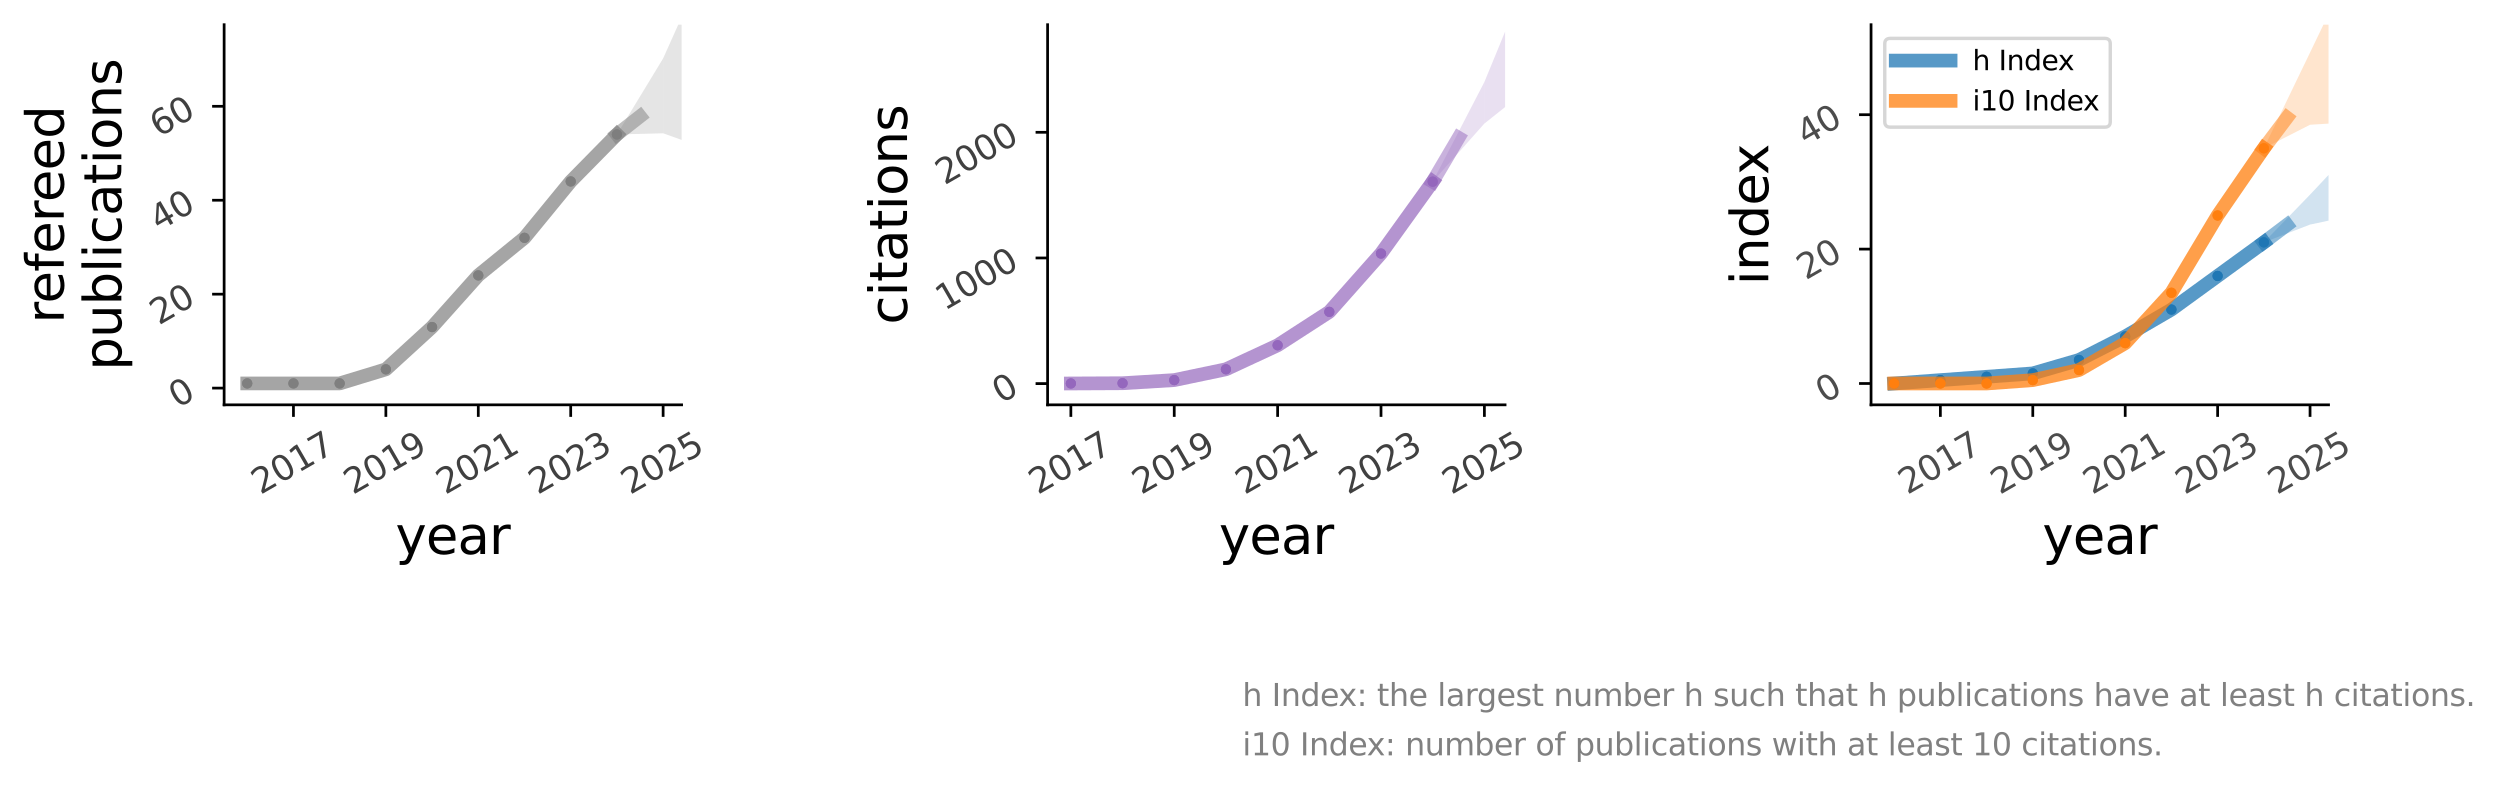 <?xml version="1.0" encoding="utf-8" standalone="no"?>
<!DOCTYPE svg PUBLIC "-//W3C//DTD SVG 1.1//EN"
  "http://www.w3.org/Graphics/SVG/1.1/DTD/svg11.dtd">
<svg xmlns:xlink="http://www.w3.org/1999/xlink" width="729.186pt" height="229.392pt" viewBox="0 0 729.186 229.392" xmlns="http://www.w3.org/2000/svg" version="1.1">
 <defs>
  <style type="text/css">*{stroke-linejoin: round; stroke-linecap: butt}</style>
 </defs>
 <g id="figure_1">
  <g id="patch_1">
   <path d="M 0 229.392 
L 729.186 229.392 
L 729.186 0 
L 0 0 
z
" style="fill: #ffffff"/>
  </g>
  <g id="axes_1">
   <g id="patch_2">
    <path d="M 65.373 118.08 
L 198.808 118.08 
L 198.808 7.2 
L 65.373 7.2 
z
" style="fill: #ffffff"/>
   </g>
   <g id="PolyCollection_1">
    <path d="M 193.417 17.043 
L 193.417 38.878 
L 206.895 43.707 
L 206.895 -13.057 
L 206.895 -13.057 
L 193.417 17.043 
z
" clip-path="url(#p2213296a01)" style="fill: #7f7f7f; fill-opacity: 0.2"/>
   </g>
   <g id="PolyCollection_2">
    <path d="M 179.938 39.223 
L 179.938 39.223 
L 193.417 38.878 
L 193.417 17.043 
L 193.417 17.043 
L 179.938 39.223 
z
" clip-path="url(#p2213296a01)" style="fill: #7f7f7f; fill-opacity: 0.2"/>
   </g>
   <g id="matplotlib.axis_1">
    <g id="xtick_1">
     <g id="line2d_1">
      <defs>
       <path id="m72fa801439" d="M 0 0 
L 0 3.5 
" style="stroke: #000000; stroke-width: 0.8"/>
      </defs>
      <g>
       <use xlink:href="#m72fa801439" x="85.591" y="118.08" style="stroke: #000000; stroke-width: 0.8"/>
      </g>
     </g>
     <g id="text_1">
      <!-- 2017 -->
      <g style="opacity: 0.75" transform="translate(75.95 144.385) rotate(-30) scale(0.1 -0.1)">
       <defs>
        <path id="DejaVuSans-32" d="M 1228 531 
L 3431 531 
L 3431 0 
L 469 0 
L 469 531 
Q 828 903 1448 1529 
Q 2069 2156 2228 2338 
Q 2531 2678 2651 2914 
Q 2772 3150 2772 3378 
Q 2772 3750 2511 3984 
Q 2250 4219 1831 4219 
Q 1534 4219 1204 4116 
Q 875 4013 500 3803 
L 500 4441 
Q 881 4594 1212 4672 
Q 1544 4750 1819 4750 
Q 2544 4750 2975 4387 
Q 3406 4025 3406 3419 
Q 3406 3131 3298 2873 
Q 3191 2616 2906 2266 
Q 2828 2175 2409 1742 
Q 1991 1309 1228 531 
z
" transform="scale(0.016)"/>
        <path id="DejaVuSans-30" d="M 2034 4250 
Q 1547 4250 1301 3770 
Q 1056 3291 1056 2328 
Q 1056 1369 1301 889 
Q 1547 409 2034 409 
Q 2525 409 2770 889 
Q 3016 1369 3016 2328 
Q 3016 3291 2770 3770 
Q 2525 4250 2034 4250 
z
M 2034 4750 
Q 2819 4750 3233 4129 
Q 3647 3509 3647 2328 
Q 3647 1150 3233 529 
Q 2819 -91 2034 -91 
Q 1250 -91 836 529 
Q 422 1150 422 2328 
Q 422 3509 836 4129 
Q 1250 4750 2034 4750 
z
" transform="scale(0.016)"/>
        <path id="DejaVuSans-31" d="M 794 531 
L 1825 531 
L 1825 4091 
L 703 3866 
L 703 4441 
L 1819 4666 
L 2450 4666 
L 2450 531 
L 3481 531 
L 3481 0 
L 794 0 
L 794 531 
z
" transform="scale(0.016)"/>
        <path id="DejaVuSans-37" d="M 525 4666 
L 3525 4666 
L 3525 4397 
L 1831 0 
L 1172 0 
L 2766 4134 
L 525 4134 
L 525 4666 
z
" transform="scale(0.016)"/>
       </defs>
       <use xlink:href="#DejaVuSans-32"/>
       <use xlink:href="#DejaVuSans-30" x="63.623"/>
       <use xlink:href="#DejaVuSans-31" x="127.246"/>
       <use xlink:href="#DejaVuSans-37" x="190.869"/>
      </g>
     </g>
    </g>
    <g id="xtick_2">
     <g id="line2d_2">
      <g>
       <use xlink:href="#m72fa801439" x="112.547" y="118.08" style="stroke: #000000; stroke-width: 0.8"/>
      </g>
     </g>
     <g id="text_2">
      <!-- 2019 -->
      <g style="opacity: 0.75" transform="translate(102.907 144.385) rotate(-30) scale(0.1 -0.1)">
       <defs>
        <path id="DejaVuSans-39" d="M 703 97 
L 703 672 
Q 941 559 1184 500 
Q 1428 441 1663 441 
Q 2288 441 2617 861 
Q 2947 1281 2994 2138 
Q 2813 1869 2534 1725 
Q 2256 1581 1919 1581 
Q 1219 1581 811 2004 
Q 403 2428 403 3163 
Q 403 3881 828 4315 
Q 1253 4750 1959 4750 
Q 2769 4750 3195 4129 
Q 3622 3509 3622 2328 
Q 3622 1225 3098 567 
Q 2575 -91 1691 -91 
Q 1453 -91 1209 -44 
Q 966 3 703 97 
z
M 1959 2075 
Q 2384 2075 2632 2365 
Q 2881 2656 2881 3163 
Q 2881 3666 2632 3958 
Q 2384 4250 1959 4250 
Q 1534 4250 1286 3958 
Q 1038 3666 1038 3163 
Q 1038 2656 1286 2365 
Q 1534 2075 1959 2075 
z
" transform="scale(0.016)"/>
       </defs>
       <use xlink:href="#DejaVuSans-32"/>
       <use xlink:href="#DejaVuSans-30" x="63.623"/>
       <use xlink:href="#DejaVuSans-31" x="127.246"/>
       <use xlink:href="#DejaVuSans-39" x="190.869"/>
      </g>
     </g>
    </g>
    <g id="xtick_3">
     <g id="line2d_3">
      <g>
       <use xlink:href="#m72fa801439" x="139.504" y="118.08" style="stroke: #000000; stroke-width: 0.8"/>
      </g>
     </g>
     <g id="text_3">
      <!-- 2021 -->
      <g style="opacity: 0.75" transform="translate(129.863 144.385) rotate(-30) scale(0.1 -0.1)">
       <use xlink:href="#DejaVuSans-32"/>
       <use xlink:href="#DejaVuSans-30" x="63.623"/>
       <use xlink:href="#DejaVuSans-32" x="127.246"/>
       <use xlink:href="#DejaVuSans-31" x="190.869"/>
      </g>
     </g>
    </g>
    <g id="xtick_4">
     <g id="line2d_4">
      <g>
       <use xlink:href="#m72fa801439" x="166.46" y="118.08" style="stroke: #000000; stroke-width: 0.8"/>
      </g>
     </g>
     <g id="text_4">
      <!-- 2023 -->
      <g style="opacity: 0.75" transform="translate(156.82 144.385) rotate(-30) scale(0.1 -0.1)">
       <defs>
        <path id="DejaVuSans-33" d="M 2597 2516 
Q 3050 2419 3304 2112 
Q 3559 1806 3559 1356 
Q 3559 666 3084 287 
Q 2609 -91 1734 -91 
Q 1441 -91 1130 -33 
Q 819 25 488 141 
L 488 750 
Q 750 597 1062 519 
Q 1375 441 1716 441 
Q 2309 441 2620 675 
Q 2931 909 2931 1356 
Q 2931 1769 2642 2001 
Q 2353 2234 1838 2234 
L 1294 2234 
L 1294 2753 
L 1863 2753 
Q 2328 2753 2575 2939 
Q 2822 3125 2822 3475 
Q 2822 3834 2567 4026 
Q 2313 4219 1838 4219 
Q 1578 4219 1281 4162 
Q 984 4106 628 3988 
L 628 4550 
Q 988 4650 1302 4700 
Q 1616 4750 1894 4750 
Q 2613 4750 3031 4423 
Q 3450 4097 3450 3541 
Q 3450 3153 3228 2886 
Q 3006 2619 2597 2516 
z
" transform="scale(0.016)"/>
       </defs>
       <use xlink:href="#DejaVuSans-32"/>
       <use xlink:href="#DejaVuSans-30" x="63.623"/>
       <use xlink:href="#DejaVuSans-32" x="127.246"/>
       <use xlink:href="#DejaVuSans-33" x="190.869"/>
      </g>
     </g>
    </g>
    <g id="xtick_5">
     <g id="line2d_5">
      <g>
       <use xlink:href="#m72fa801439" x="193.417" y="118.08" style="stroke: #000000; stroke-width: 0.8"/>
      </g>
     </g>
     <g id="text_5">
      <!-- 2025 -->
      <g style="opacity: 0.75" transform="translate(183.776 144.385) rotate(-30) scale(0.1 -0.1)">
       <defs>
        <path id="DejaVuSans-35" d="M 691 4666 
L 3169 4666 
L 3169 4134 
L 1269 4134 
L 1269 2991 
Q 1406 3038 1543 3061 
Q 1681 3084 1819 3084 
Q 2600 3084 3056 2656 
Q 3513 2228 3513 1497 
Q 3513 744 3044 326 
Q 2575 -91 1722 -91 
Q 1428 -91 1123 -41 
Q 819 9 494 109 
L 494 744 
Q 775 591 1075 516 
Q 1375 441 1709 441 
Q 2250 441 2565 725 
Q 2881 1009 2881 1497 
Q 2881 1984 2565 2268 
Q 2250 2553 1709 2553 
Q 1456 2553 1204 2497 
Q 953 2441 691 2322 
L 691 4666 
z
" transform="scale(0.016)"/>
       </defs>
       <use xlink:href="#DejaVuSans-32"/>
       <use xlink:href="#DejaVuSans-30" x="63.623"/>
       <use xlink:href="#DejaVuSans-32" x="127.246"/>
       <use xlink:href="#DejaVuSans-35" x="190.869"/>
      </g>
     </g>
    </g>
    <g id="text_6">
     <!-- year -->
     <g transform="translate(115.357 161.584) scale(0.15 -0.15)">
      <defs>
       <path id="DejaVuSans-79" d="M 2059 -325 
Q 1816 -950 1584 -1140 
Q 1353 -1331 966 -1331 
L 506 -1331 
L 506 -850 
L 844 -850 
Q 1081 -850 1212 -737 
Q 1344 -625 1503 -206 
L 1606 56 
L 191 3500 
L 800 3500 
L 1894 763 
L 2988 3500 
L 3597 3500 
L 2059 -325 
z
" transform="scale(0.016)"/>
       <path id="DejaVuSans-65" d="M 3597 1894 
L 3597 1613 
L 953 1613 
Q 991 1019 1311 708 
Q 1631 397 2203 397 
Q 2534 397 2845 478 
Q 3156 559 3463 722 
L 3463 178 
Q 3153 47 2828 -22 
Q 2503 -91 2169 -91 
Q 1331 -91 842 396 
Q 353 884 353 1716 
Q 353 2575 817 3079 
Q 1281 3584 2069 3584 
Q 2775 3584 3186 3129 
Q 3597 2675 3597 1894 
z
M 3022 2063 
Q 3016 2534 2758 2815 
Q 2500 3097 2075 3097 
Q 1594 3097 1305 2825 
Q 1016 2553 972 2059 
L 3022 2063 
z
" transform="scale(0.016)"/>
       <path id="DejaVuSans-61" d="M 2194 1759 
Q 1497 1759 1228 1600 
Q 959 1441 959 1056 
Q 959 750 1161 570 
Q 1363 391 1709 391 
Q 2188 391 2477 730 
Q 2766 1069 2766 1631 
L 2766 1759 
L 2194 1759 
z
M 3341 1997 
L 3341 0 
L 2766 0 
L 2766 531 
Q 2569 213 2275 61 
Q 1981 -91 1556 -91 
Q 1019 -91 701 211 
Q 384 513 384 1019 
Q 384 1609 779 1909 
Q 1175 2209 1959 2209 
L 2766 2209 
L 2766 2266 
Q 2766 2663 2505 2880 
Q 2244 3097 1772 3097 
Q 1472 3097 1187 3025 
Q 903 2953 641 2809 
L 641 3341 
Q 956 3463 1253 3523 
Q 1550 3584 1831 3584 
Q 2591 3584 2966 3190 
Q 3341 2797 3341 1997 
z
" transform="scale(0.016)"/>
       <path id="DejaVuSans-72" d="M 2631 2963 
Q 2534 3019 2420 3045 
Q 2306 3072 2169 3072 
Q 1681 3072 1420 2755 
Q 1159 2438 1159 1844 
L 1159 0 
L 581 0 
L 581 3500 
L 1159 3500 
L 1159 2956 
Q 1341 3275 1631 3429 
Q 1922 3584 2338 3584 
Q 2397 3584 2469 3576 
Q 2541 3569 2628 3553 
L 2631 2963 
z
" transform="scale(0.016)"/>
      </defs>
      <use xlink:href="#DejaVuSans-79"/>
      <use xlink:href="#DejaVuSans-65" x="59.18"/>
      <use xlink:href="#DejaVuSans-61" x="120.703"/>
      <use xlink:href="#DejaVuSans-72" x="181.982"/>
     </g>
    </g>
   </g>
   <g id="matplotlib.axis_2">
    <g id="ytick_1">
     <g id="line2d_6">
      <defs>
       <path id="mece0f2b9ce" d="M 0 0 
L -3.5 0 
" style="stroke: #000000; stroke-width: 0.8"/>
      </defs>
      <g>
       <use xlink:href="#mece0f2b9ce" x="65.373" y="113.205" style="stroke: #000000; stroke-width: 0.8"/>
      </g>
     </g>
     <g id="text_7">
      <!-- 0 -->
      <g style="opacity: 0.75" transform="translate(51.823 119.168) rotate(-30) scale(0.1 -0.1)">
       <use xlink:href="#DejaVuSans-30"/>
      </g>
     </g>
    </g>
    <g id="ytick_2">
     <g id="line2d_7">
      <g>
       <use xlink:href="#mece0f2b9ce" x="65.373" y="85.805" style="stroke: #000000; stroke-width: 0.8"/>
      </g>
     </g>
     <g id="text_8">
      <!-- 20 -->
      <g style="opacity: 0.75" transform="translate(46.313 94.948) rotate(-30) scale(0.1 -0.1)">
       <use xlink:href="#DejaVuSans-32"/>
       <use xlink:href="#DejaVuSans-30" x="63.623"/>
      </g>
     </g>
    </g>
    <g id="ytick_3">
     <g id="line2d_8">
      <g>
       <use xlink:href="#mece0f2b9ce" x="65.373" y="58.404" style="stroke: #000000; stroke-width: 0.8"/>
      </g>
     </g>
     <g id="text_9">
      <!-- 40 -->
      <g style="opacity: 0.75" transform="translate(46.313 67.548) rotate(-30) scale(0.1 -0.1)">
       <defs>
        <path id="DejaVuSans-34" d="M 2419 4116 
L 825 1625 
L 2419 1625 
L 2419 4116 
z
M 2253 4666 
L 3047 4666 
L 3047 1625 
L 3713 1625 
L 3713 1100 
L 3047 1100 
L 3047 0 
L 2419 0 
L 2419 1100 
L 313 1100 
L 313 1709 
L 2253 4666 
z
" transform="scale(0.016)"/>
       </defs>
       <use xlink:href="#DejaVuSans-34"/>
       <use xlink:href="#DejaVuSans-30" x="63.623"/>
      </g>
     </g>
    </g>
    <g id="ytick_4">
     <g id="line2d_9">
      <g>
       <use xlink:href="#mece0f2b9ce" x="65.373" y="31.003" style="stroke: #000000; stroke-width: 0.8"/>
      </g>
     </g>
     <g id="text_10">
      <!-- 60 -->
      <g style="opacity: 0.75" transform="translate(46.313 40.147) rotate(-30) scale(0.1 -0.1)">
       <defs>
        <path id="DejaVuSans-36" d="M 2113 2584 
Q 1688 2584 1439 2293 
Q 1191 2003 1191 1497 
Q 1191 994 1439 701 
Q 1688 409 2113 409 
Q 2538 409 2786 701 
Q 3034 994 3034 1497 
Q 3034 2003 2786 2293 
Q 2538 2584 2113 2584 
z
M 3366 4563 
L 3366 3988 
Q 3128 4100 2886 4159 
Q 2644 4219 2406 4219 
Q 1781 4219 1451 3797 
Q 1122 3375 1075 2522 
Q 1259 2794 1537 2939 
Q 1816 3084 2150 3084 
Q 2853 3084 3261 2657 
Q 3669 2231 3669 1497 
Q 3669 778 3244 343 
Q 2819 -91 2113 -91 
Q 1303 -91 875 529 
Q 447 1150 447 2328 
Q 447 3434 972 4092 
Q 1497 4750 2381 4750 
Q 2619 4750 2861 4703 
Q 3103 4656 3366 4563 
z
" transform="scale(0.016)"/>
       </defs>
       <use xlink:href="#DejaVuSans-36"/>
       <use xlink:href="#DejaVuSans-30" x="63.623"/>
      </g>
     </g>
    </g>
    <g id="text_11">
     <!-- refereed -->
     <g transform="translate(18.598 94.33) rotate(-90) scale(0.15 -0.15)">
      <defs>
       <path id="DejaVuSans-66" d="M 2375 4863 
L 2375 4384 
L 1825 4384 
Q 1516 4384 1395 4259 
Q 1275 4134 1275 3809 
L 1275 3500 
L 2222 3500 
L 2222 3053 
L 1275 3053 
L 1275 0 
L 697 0 
L 697 3053 
L 147 3053 
L 147 3500 
L 697 3500 
L 697 3744 
Q 697 4328 969 4595 
Q 1241 4863 1831 4863 
L 2375 4863 
z
" transform="scale(0.016)"/>
       <path id="DejaVuSans-64" d="M 2906 2969 
L 2906 4863 
L 3481 4863 
L 3481 0 
L 2906 0 
L 2906 525 
Q 2725 213 2448 61 
Q 2172 -91 1784 -91 
Q 1150 -91 751 415 
Q 353 922 353 1747 
Q 353 2572 751 3078 
Q 1150 3584 1784 3584 
Q 2172 3584 2448 3432 
Q 2725 3281 2906 2969 
z
M 947 1747 
Q 947 1113 1208 752 
Q 1469 391 1925 391 
Q 2381 391 2643 752 
Q 2906 1113 2906 1747 
Q 2906 2381 2643 2742 
Q 2381 3103 1925 3103 
Q 1469 3103 1208 2742 
Q 947 2381 947 1747 
z
" transform="scale(0.016)"/>
      </defs>
      <use xlink:href="#DejaVuSans-72"/>
      <use xlink:href="#DejaVuSans-65" x="38.863"/>
      <use xlink:href="#DejaVuSans-66" x="100.387"/>
      <use xlink:href="#DejaVuSans-65" x="135.592"/>
      <use xlink:href="#DejaVuSans-72" x="197.115"/>
      <use xlink:href="#DejaVuSans-65" x="235.979"/>
      <use xlink:href="#DejaVuSans-65" x="297.502"/>
      <use xlink:href="#DejaVuSans-64" x="359.025"/>
     </g>
     <!-- publications -->
     <g transform="translate(35.394 108.076) rotate(-90) scale(0.15 -0.15)">
      <defs>
       <path id="DejaVuSans-70" d="M 1159 525 
L 1159 -1331 
L 581 -1331 
L 581 3500 
L 1159 3500 
L 1159 2969 
Q 1341 3281 1617 3432 
Q 1894 3584 2278 3584 
Q 2916 3584 3314 3078 
Q 3713 2572 3713 1747 
Q 3713 922 3314 415 
Q 2916 -91 2278 -91 
Q 1894 -91 1617 61 
Q 1341 213 1159 525 
z
M 3116 1747 
Q 3116 2381 2855 2742 
Q 2594 3103 2138 3103 
Q 1681 3103 1420 2742 
Q 1159 2381 1159 1747 
Q 1159 1113 1420 752 
Q 1681 391 2138 391 
Q 2594 391 2855 752 
Q 3116 1113 3116 1747 
z
" transform="scale(0.016)"/>
       <path id="DejaVuSans-75" d="M 544 1381 
L 544 3500 
L 1119 3500 
L 1119 1403 
Q 1119 906 1312 657 
Q 1506 409 1894 409 
Q 2359 409 2629 706 
Q 2900 1003 2900 1516 
L 2900 3500 
L 3475 3500 
L 3475 0 
L 2900 0 
L 2900 538 
Q 2691 219 2414 64 
Q 2138 -91 1772 -91 
Q 1169 -91 856 284 
Q 544 659 544 1381 
z
M 1991 3584 
L 1991 3584 
z
" transform="scale(0.016)"/>
       <path id="DejaVuSans-62" d="M 3116 1747 
Q 3116 2381 2855 2742 
Q 2594 3103 2138 3103 
Q 1681 3103 1420 2742 
Q 1159 2381 1159 1747 
Q 1159 1113 1420 752 
Q 1681 391 2138 391 
Q 2594 391 2855 752 
Q 3116 1113 3116 1747 
z
M 1159 2969 
Q 1341 3281 1617 3432 
Q 1894 3584 2278 3584 
Q 2916 3584 3314 3078 
Q 3713 2572 3713 1747 
Q 3713 922 3314 415 
Q 2916 -91 2278 -91 
Q 1894 -91 1617 61 
Q 1341 213 1159 525 
L 1159 0 
L 581 0 
L 581 4863 
L 1159 4863 
L 1159 2969 
z
" transform="scale(0.016)"/>
       <path id="DejaVuSans-6c" d="M 603 4863 
L 1178 4863 
L 1178 0 
L 603 0 
L 603 4863 
z
" transform="scale(0.016)"/>
       <path id="DejaVuSans-69" d="M 603 3500 
L 1178 3500 
L 1178 0 
L 603 0 
L 603 3500 
z
M 603 4863 
L 1178 4863 
L 1178 4134 
L 603 4134 
L 603 4863 
z
" transform="scale(0.016)"/>
       <path id="DejaVuSans-63" d="M 3122 3366 
L 3122 2828 
Q 2878 2963 2633 3030 
Q 2388 3097 2138 3097 
Q 1578 3097 1268 2742 
Q 959 2388 959 1747 
Q 959 1106 1268 751 
Q 1578 397 2138 397 
Q 2388 397 2633 464 
Q 2878 531 3122 666 
L 3122 134 
Q 2881 22 2623 -34 
Q 2366 -91 2075 -91 
Q 1284 -91 818 406 
Q 353 903 353 1747 
Q 353 2603 823 3093 
Q 1294 3584 2113 3584 
Q 2378 3584 2631 3529 
Q 2884 3475 3122 3366 
z
" transform="scale(0.016)"/>
       <path id="DejaVuSans-74" d="M 1172 4494 
L 1172 3500 
L 2356 3500 
L 2356 3053 
L 1172 3053 
L 1172 1153 
Q 1172 725 1289 603 
Q 1406 481 1766 481 
L 2356 481 
L 2356 0 
L 1766 0 
Q 1100 0 847 248 
Q 594 497 594 1153 
L 594 3053 
L 172 3053 
L 172 3500 
L 594 3500 
L 594 4494 
L 1172 4494 
z
" transform="scale(0.016)"/>
       <path id="DejaVuSans-6f" d="M 1959 3097 
Q 1497 3097 1228 2736 
Q 959 2375 959 1747 
Q 959 1119 1226 758 
Q 1494 397 1959 397 
Q 2419 397 2687 759 
Q 2956 1122 2956 1747 
Q 2956 2369 2687 2733 
Q 2419 3097 1959 3097 
z
M 1959 3584 
Q 2709 3584 3137 3096 
Q 3566 2609 3566 1747 
Q 3566 888 3137 398 
Q 2709 -91 1959 -91 
Q 1206 -91 779 398 
Q 353 888 353 1747 
Q 353 2609 779 3096 
Q 1206 3584 1959 3584 
z
" transform="scale(0.016)"/>
       <path id="DejaVuSans-6e" d="M 3513 2113 
L 3513 0 
L 2938 0 
L 2938 2094 
Q 2938 2591 2744 2837 
Q 2550 3084 2163 3084 
Q 1697 3084 1428 2787 
Q 1159 2491 1159 1978 
L 1159 0 
L 581 0 
L 581 3500 
L 1159 3500 
L 1159 2956 
Q 1366 3272 1645 3428 
Q 1925 3584 2291 3584 
Q 2894 3584 3203 3211 
Q 3513 2838 3513 2113 
z
" transform="scale(0.016)"/>
       <path id="DejaVuSans-73" d="M 2834 3397 
L 2834 2853 
Q 2591 2978 2328 3040 
Q 2066 3103 1784 3103 
Q 1356 3103 1142 2972 
Q 928 2841 928 2578 
Q 928 2378 1081 2264 
Q 1234 2150 1697 2047 
L 1894 2003 
Q 2506 1872 2764 1633 
Q 3022 1394 3022 966 
Q 3022 478 2636 193 
Q 2250 -91 1575 -91 
Q 1294 -91 989 -36 
Q 684 19 347 128 
L 347 722 
Q 666 556 975 473 
Q 1284 391 1588 391 
Q 1994 391 2212 530 
Q 2431 669 2431 922 
Q 2431 1156 2273 1281 
Q 2116 1406 1581 1522 
L 1381 1569 
Q 847 1681 609 1914 
Q 372 2147 372 2553 
Q 372 3047 722 3315 
Q 1072 3584 1716 3584 
Q 2034 3584 2315 3537 
Q 2597 3491 2834 3397 
z
" transform="scale(0.016)"/>
      </defs>
      <use xlink:href="#DejaVuSans-70"/>
      <use xlink:href="#DejaVuSans-75" x="63.477"/>
      <use xlink:href="#DejaVuSans-62" x="126.855"/>
      <use xlink:href="#DejaVuSans-6c" x="190.332"/>
      <use xlink:href="#DejaVuSans-69" x="218.115"/>
      <use xlink:href="#DejaVuSans-63" x="245.898"/>
      <use xlink:href="#DejaVuSans-61" x="300.879"/>
      <use xlink:href="#DejaVuSans-74" x="362.158"/>
      <use xlink:href="#DejaVuSans-69" x="401.367"/>
      <use xlink:href="#DejaVuSans-6f" x="429.15"/>
      <use xlink:href="#DejaVuSans-6e" x="490.332"/>
      <use xlink:href="#DejaVuSans-73" x="553.711"/>
     </g>
    </g>
   </g>
   <g id="line2d_10">
    <defs>
     <path id="m863bbbd6ed" d="M 0 1 
C 0.265 1 0.52 0.895 0.707 0.707 
C 0.895 0.52 1 0.265 1 0 
C 1 -0.265 0.895 -0.52 0.707 -0.707 
C 0.52 -0.895 0.265 -1 0 -1 
C -0.265 -1 -0.52 -0.895 -0.707 -0.707 
C -0.895 -0.52 -1 -0.265 -1 0 
C -1 0.265 -0.895 0.52 -0.707 0.707 
C -0.52 0.895 -0.265 1 0 1 
z
" style="stroke: #7f7f7f"/>
    </defs>
    <g clip-path="url(#p2213296a01)">
     <use xlink:href="#m863bbbd6ed" x="72.112" y="111.835" style="fill: #7f7f7f; stroke: #7f7f7f"/>
     <use xlink:href="#m863bbbd6ed" x="85.591" y="111.835" style="fill: #7f7f7f; stroke: #7f7f7f"/>
     <use xlink:href="#m863bbbd6ed" x="99.069" y="111.835" style="fill: #7f7f7f; stroke: #7f7f7f"/>
     <use xlink:href="#m863bbbd6ed" x="112.547" y="107.725" style="fill: #7f7f7f; stroke: #7f7f7f"/>
     <use xlink:href="#m863bbbd6ed" x="126.025" y="95.395" style="fill: #7f7f7f; stroke: #7f7f7f"/>
     <use xlink:href="#m863bbbd6ed" x="139.504" y="80.324" style="fill: #7f7f7f; stroke: #7f7f7f"/>
     <use xlink:href="#m863bbbd6ed" x="152.982" y="69.364" style="fill: #7f7f7f; stroke: #7f7f7f"/>
     <use xlink:href="#m863bbbd6ed" x="166.46" y="52.924" style="fill: #7f7f7f; stroke: #7f7f7f"/>
     <use xlink:href="#m863bbbd6ed" x="179.938" y="39.223" style="fill: #7f7f7f; stroke: #7f7f7f"/>
    </g>
   </g>
   <g id="line2d_11">
    <path d="M 72.112 111.835 
L 85.591 111.835 
L 99.069 111.835 
L 112.547 107.725 
L 126.025 95.395 
L 139.504 80.324 
L 152.982 69.364 
L 166.46 52.924 
L 179.938 39.223 
" clip-path="url(#p2213296a01)" style="fill: none; stroke: #7f7f7f; stroke-opacity: 0.7; stroke-width: 4; stroke-linecap: square"/>
   </g>
   <g id="line2d_12">
    <g clip-path="url(#p2213296a01)">
     <use xlink:href="#m863bbbd6ed" x="72.112" y="111.835" style="fill: #7f7f7f; stroke: #7f7f7f"/>
     <use xlink:href="#m863bbbd6ed" x="85.591" y="111.835" style="fill: #7f7f7f; stroke: #7f7f7f"/>
     <use xlink:href="#m863bbbd6ed" x="99.069" y="111.835" style="fill: #7f7f7f; stroke: #7f7f7f"/>
     <use xlink:href="#m863bbbd6ed" x="112.547" y="107.725" style="fill: #7f7f7f; stroke: #7f7f7f"/>
     <use xlink:href="#m863bbbd6ed" x="126.025" y="95.395" style="fill: #7f7f7f; stroke: #7f7f7f"/>
     <use xlink:href="#m863bbbd6ed" x="139.504" y="80.324" style="fill: #7f7f7f; stroke: #7f7f7f"/>
     <use xlink:href="#m863bbbd6ed" x="152.982" y="69.364" style="fill: #7f7f7f; stroke: #7f7f7f"/>
     <use xlink:href="#m863bbbd6ed" x="166.46" y="52.924" style="fill: #7f7f7f; stroke: #7f7f7f"/>
     <use xlink:href="#m863bbbd6ed" x="179.938" y="39.223" style="fill: #7f7f7f; stroke: #7f7f7f"/>
    </g>
   </g>
   <g id="line2d_13">
    <path d="M 179.938 39.223 
L 186.677 33.945 
" clip-path="url(#p2213296a01)" style="fill: none; stroke: #7f7f7f; stroke-opacity: 0.5; stroke-width: 4; stroke-linecap: square"/>
   </g>
   <g id="patch_3">
    <path d="M 65.373 118.08 
L 65.373 7.2 
" style="fill: none; stroke: #000000; stroke-width: 0.8; stroke-linejoin: miter; stroke-linecap: square"/>
   </g>
   <g id="patch_4">
    <path d="M 65.373 118.08 
L 198.808 118.08 
" style="fill: none; stroke: #000000; stroke-width: 0.8; stroke-linejoin: miter; stroke-linecap: square"/>
   </g>
  </g>
  <g id="axes_2">
   <g id="patch_5">
    <path d="M 305.556 118.08 
L 438.991 118.08 
L 438.991 7.2 
L 305.556 7.2 
z
" style="fill: #ffffff"/>
   </g>
   <g id="PolyCollection_3">
    <path d="M 432.96 23.919 
L 432.96 36.034 
L 448.037 24.042 
L 448.037 -12.742 
L 448.037 -12.742 
L 432.96 23.919 
z
" clip-path="url(#p21b22cffd2)" style="fill: #9467bd; fill-opacity: 0.2"/>
   </g>
   <g id="PolyCollection_4">
    <path d="M 417.882 52.987 
L 417.882 52.987 
L 432.96 36.034 
L 432.96 23.919 
L 432.96 23.919 
L 417.882 52.987 
z
" clip-path="url(#p21b22cffd2)" style="fill: #9467bd; fill-opacity: 0.2"/>
   </g>
   <g id="matplotlib.axis_3">
    <g id="xtick_6">
     <g id="line2d_14">
      <g>
       <use xlink:href="#m72fa801439" x="312.341" y="118.08" style="stroke: #000000; stroke-width: 0.8"/>
      </g>
     </g>
     <g id="text_12">
      <!-- 2017 -->
      <g style="opacity: 0.75" transform="translate(302.7 144.385) rotate(-30) scale(0.1 -0.1)">
       <use xlink:href="#DejaVuSans-32"/>
       <use xlink:href="#DejaVuSans-30" x="63.623"/>
       <use xlink:href="#DejaVuSans-31" x="127.246"/>
       <use xlink:href="#DejaVuSans-37" x="190.869"/>
      </g>
     </g>
    </g>
    <g id="xtick_7">
     <g id="line2d_15">
      <g>
       <use xlink:href="#m72fa801439" x="342.495" y="118.08" style="stroke: #000000; stroke-width: 0.8"/>
      </g>
     </g>
     <g id="text_13">
      <!-- 2019 -->
      <g style="opacity: 0.75" transform="translate(332.855 144.385) rotate(-30) scale(0.1 -0.1)">
       <use xlink:href="#DejaVuSans-32"/>
       <use xlink:href="#DejaVuSans-30" x="63.623"/>
       <use xlink:href="#DejaVuSans-31" x="127.246"/>
       <use xlink:href="#DejaVuSans-39" x="190.869"/>
      </g>
     </g>
    </g>
    <g id="xtick_8">
     <g id="line2d_16">
      <g>
       <use xlink:href="#m72fa801439" x="372.65" y="118.08" style="stroke: #000000; stroke-width: 0.8"/>
      </g>
     </g>
     <g id="text_14">
      <!-- 2021 -->
      <g style="opacity: 0.75" transform="translate(363.01 144.385) rotate(-30) scale(0.1 -0.1)">
       <use xlink:href="#DejaVuSans-32"/>
       <use xlink:href="#DejaVuSans-30" x="63.623"/>
       <use xlink:href="#DejaVuSans-32" x="127.246"/>
       <use xlink:href="#DejaVuSans-31" x="190.869"/>
      </g>
     </g>
    </g>
    <g id="xtick_9">
     <g id="line2d_17">
      <g>
       <use xlink:href="#m72fa801439" x="402.805" y="118.08" style="stroke: #000000; stroke-width: 0.8"/>
      </g>
     </g>
     <g id="text_15">
      <!-- 2023 -->
      <g style="opacity: 0.75" transform="translate(393.164 144.385) rotate(-30) scale(0.1 -0.1)">
       <use xlink:href="#DejaVuSans-32"/>
       <use xlink:href="#DejaVuSans-30" x="63.623"/>
       <use xlink:href="#DejaVuSans-32" x="127.246"/>
       <use xlink:href="#DejaVuSans-33" x="190.869"/>
      </g>
     </g>
    </g>
    <g id="xtick_10">
     <g id="line2d_18">
      <g>
       <use xlink:href="#m72fa801439" x="432.96" y="118.08" style="stroke: #000000; stroke-width: 0.8"/>
      </g>
     </g>
     <g id="text_16">
      <!-- 2025 -->
      <g style="opacity: 0.75" transform="translate(423.319 144.385) rotate(-30) scale(0.1 -0.1)">
       <use xlink:href="#DejaVuSans-32"/>
       <use xlink:href="#DejaVuSans-30" x="63.623"/>
       <use xlink:href="#DejaVuSans-32" x="127.246"/>
       <use xlink:href="#DejaVuSans-35" x="190.869"/>
      </g>
     </g>
    </g>
    <g id="text_17">
     <!-- year -->
     <g transform="translate(355.54 161.584) scale(0.15 -0.15)">
      <use xlink:href="#DejaVuSans-79"/>
      <use xlink:href="#DejaVuSans-65" x="59.18"/>
      <use xlink:href="#DejaVuSans-61" x="120.703"/>
      <use xlink:href="#DejaVuSans-72" x="181.982"/>
     </g>
    </g>
   </g>
   <g id="matplotlib.axis_4">
    <g id="ytick_5">
     <g id="line2d_19">
      <g>
       <use xlink:href="#mece0f2b9ce" x="305.556" y="111.887" style="stroke: #000000; stroke-width: 0.8"/>
      </g>
     </g>
     <g id="text_18">
      <!-- 0 -->
      <g style="opacity: 0.75" transform="translate(292.006 117.849) rotate(-30) scale(0.1 -0.1)">
       <use xlink:href="#DejaVuSans-30"/>
      </g>
     </g>
    </g>
    <g id="ytick_6">
     <g id="line2d_20">
      <g>
       <use xlink:href="#mece0f2b9ce" x="305.556" y="75.235" style="stroke: #000000; stroke-width: 0.8"/>
      </g>
     </g>
     <g id="text_19">
      <!-- 1000 -->
      <g style="opacity: 0.75" transform="translate(275.476 90.741) rotate(-30) scale(0.1 -0.1)">
       <use xlink:href="#DejaVuSans-31"/>
       <use xlink:href="#DejaVuSans-30" x="63.623"/>
       <use xlink:href="#DejaVuSans-30" x="127.246"/>
       <use xlink:href="#DejaVuSans-30" x="190.869"/>
      </g>
     </g>
    </g>
    <g id="ytick_7">
     <g id="line2d_21">
      <g>
       <use xlink:href="#mece0f2b9ce" x="305.556" y="38.583" style="stroke: #000000; stroke-width: 0.8"/>
      </g>
     </g>
     <g id="text_20">
      <!-- 2000 -->
      <g style="opacity: 0.75" transform="translate(275.476 54.089) rotate(-30) scale(0.1 -0.1)">
       <use xlink:href="#DejaVuSans-32"/>
       <use xlink:href="#DejaVuSans-30" x="63.623"/>
       <use xlink:href="#DejaVuSans-30" x="127.246"/>
       <use xlink:href="#DejaVuSans-30" x="190.869"/>
      </g>
     </g>
    </g>
    <g id="text_21">
     <!-- citations -->
     <g transform="translate(264.557 94.657) rotate(-90) scale(0.15 -0.15)">
      <use xlink:href="#DejaVuSans-63"/>
      <use xlink:href="#DejaVuSans-69" x="54.98"/>
      <use xlink:href="#DejaVuSans-74" x="82.764"/>
      <use xlink:href="#DejaVuSans-61" x="121.973"/>
      <use xlink:href="#DejaVuSans-74" x="183.252"/>
      <use xlink:href="#DejaVuSans-69" x="222.461"/>
      <use xlink:href="#DejaVuSans-6f" x="250.244"/>
      <use xlink:href="#DejaVuSans-6e" x="311.426"/>
      <use xlink:href="#DejaVuSans-73" x="374.805"/>
     </g>
    </g>
   </g>
   <g id="line2d_22">
    <defs>
     <path id="m74c5b392e6" d="M 0 1 
C 0.265 1 0.52 0.895 0.707 0.707 
C 0.895 0.52 1 0.265 1 0 
C 1 -0.265 0.895 -0.52 0.707 -0.707 
C 0.52 -0.895 0.265 -1 0 -1 
C -0.265 -1 -0.52 -0.895 -0.707 -0.707 
C -0.895 -0.52 -1 -0.265 -1 0 
C -1 0.265 -0.895 0.52 -0.707 0.707 
C -0.52 0.895 -0.265 1 0 1 
z
" style="stroke: #9467bd"/>
    </defs>
    <g clip-path="url(#p21b22cffd2)">
     <use xlink:href="#m74c5b392e6" x="312.341" y="111.85" style="fill: #9467bd; stroke: #9467bd"/>
     <use xlink:href="#m74c5b392e6" x="327.418" y="111.777" style="fill: #9467bd; stroke: #9467bd"/>
     <use xlink:href="#m74c5b392e6" x="342.495" y="110.861" style="fill: #9467bd; stroke: #9467bd"/>
     <use xlink:href="#m74c5b392e6" x="357.573" y="107.709" style="fill: #9467bd; stroke: #9467bd"/>
     <use xlink:href="#m74c5b392e6" x="372.65" y="100.708" style="fill: #9467bd; stroke: #9467bd"/>
     <use xlink:href="#m74c5b392e6" x="387.727" y="90.959" style="fill: #9467bd; stroke: #9467bd"/>
     <use xlink:href="#m74c5b392e6" x="402.805" y="73.952" style="fill: #9467bd; stroke: #9467bd"/>
     <use xlink:href="#m74c5b392e6" x="417.882" y="52.987" style="fill: #9467bd; stroke: #9467bd"/>
    </g>
   </g>
   <g id="line2d_23">
    <path d="M 312.341 111.85 
L 327.418 111.777 
L 342.495 110.861 
L 357.573 107.709 
L 372.65 100.708 
L 387.727 90.959 
L 402.805 73.952 
L 417.882 52.987 
" clip-path="url(#p21b22cffd2)" style="fill: none; stroke: #9467bd; stroke-opacity: 0.7; stroke-width: 4; stroke-linecap: square"/>
   </g>
   <g id="line2d_24">
    <g clip-path="url(#p21b22cffd2)">
     <use xlink:href="#m74c5b392e6" x="312.341" y="111.85" style="fill: #9467bd; stroke: #9467bd"/>
     <use xlink:href="#m74c5b392e6" x="327.418" y="111.777" style="fill: #9467bd; stroke: #9467bd"/>
     <use xlink:href="#m74c5b392e6" x="342.495" y="110.861" style="fill: #9467bd; stroke: #9467bd"/>
     <use xlink:href="#m74c5b392e6" x="357.573" y="107.709" style="fill: #9467bd; stroke: #9467bd"/>
     <use xlink:href="#m74c5b392e6" x="372.65" y="100.708" style="fill: #9467bd; stroke: #9467bd"/>
     <use xlink:href="#m74c5b392e6" x="387.727" y="90.959" style="fill: #9467bd; stroke: #9467bd"/>
     <use xlink:href="#m74c5b392e6" x="402.805" y="73.952" style="fill: #9467bd; stroke: #9467bd"/>
     <use xlink:href="#m74c5b392e6" x="417.882" y="52.987" style="fill: #9467bd; stroke: #9467bd"/>
    </g>
   </g>
   <g id="line2d_25">
    <path d="M 417.882 52.987 
L 425.421 40.198 
" clip-path="url(#p21b22cffd2)" style="fill: none; stroke: #9467bd; stroke-opacity: 0.5; stroke-width: 4; stroke-linecap: square"/>
   </g>
   <g id="patch_6">
    <path d="M 305.556 118.08 
L 305.556 7.2 
" style="fill: none; stroke: #000000; stroke-width: 0.8; stroke-linejoin: miter; stroke-linecap: square"/>
   </g>
   <g id="patch_7">
    <path d="M 305.556 118.08 
L 438.991 118.08 
" style="fill: none; stroke: #000000; stroke-width: 0.8; stroke-linejoin: miter; stroke-linecap: square"/>
   </g>
  </g>
  <g id="axes_3">
   <g id="patch_8">
    <path d="M 545.738 118.08 
L 679.173 118.08 
L 679.173 7.2 
L 545.738 7.2 
z
" style="fill: #ffffff"/>
   </g>
   <g id="PolyCollection_5">
    <path d="M 673.782 56.773 
L 673.782 65.505 
L 687.26 62.626 
L 687.26 42.423 
L 687.26 42.423 
L 673.782 56.773 
z
" clip-path="url(#pab0434f204)" style="fill: #1f77b4; fill-opacity: 0.2"/>
   </g>
   <g id="PolyCollection_6">
    <path d="M 660.304 70.692 
L 660.304 70.692 
L 673.782 65.505 
L 673.782 56.773 
L 673.782 56.773 
L 660.304 70.692 
z
" clip-path="url(#pab0434f204)" style="fill: #1f77b4; fill-opacity: 0.2"/>
   </g>
   <g id="PolyCollection_7">
    <path d="M 673.782 15.33 
L 673.782 36.386 
L 687.26 35.56 
L 687.26 -12.733 
L 687.26 -12.733 
L 673.782 15.33 
z
" clip-path="url(#pab0434f204)" style="fill: #ff7f0e; fill-opacity: 0.2"/>
   </g>
   <g id="PolyCollection_8">
    <path d="M 660.304 43.253 
L 660.304 43.253 
L 673.782 36.386 
L 673.782 15.33 
L 673.782 15.33 
L 660.304 43.253 
z
" clip-path="url(#pab0434f204)" style="fill: #ff7f0e; fill-opacity: 0.2"/>
   </g>
   <g id="matplotlib.axis_5">
    <g id="xtick_11">
     <g id="line2d_26">
      <g>
       <use xlink:href="#m72fa801439" x="565.956" y="118.08" style="stroke: #000000; stroke-width: 0.8"/>
      </g>
     </g>
     <g id="text_22">
      <!-- 2017 -->
      <g style="opacity: 0.7" transform="translate(556.315 144.385) rotate(-30) scale(0.1 -0.1)">
       <use xlink:href="#DejaVuSans-32"/>
       <use xlink:href="#DejaVuSans-30" x="63.623"/>
       <use xlink:href="#DejaVuSans-31" x="127.246"/>
       <use xlink:href="#DejaVuSans-37" x="190.869"/>
      </g>
     </g>
    </g>
    <g id="xtick_12">
     <g id="line2d_27">
      <g>
       <use xlink:href="#m72fa801439" x="592.912" y="118.08" style="stroke: #000000; stroke-width: 0.8"/>
      </g>
     </g>
     <g id="text_23">
      <!-- 2019 -->
      <g style="opacity: 0.7" transform="translate(583.272 144.385) rotate(-30) scale(0.1 -0.1)">
       <use xlink:href="#DejaVuSans-32"/>
       <use xlink:href="#DejaVuSans-30" x="63.623"/>
       <use xlink:href="#DejaVuSans-31" x="127.246"/>
       <use xlink:href="#DejaVuSans-39" x="190.869"/>
      </g>
     </g>
    </g>
    <g id="xtick_13">
     <g id="line2d_28">
      <g>
       <use xlink:href="#m72fa801439" x="619.869" y="118.08" style="stroke: #000000; stroke-width: 0.8"/>
      </g>
     </g>
     <g id="text_24">
      <!-- 2021 -->
      <g style="opacity: 0.7" transform="translate(610.228 144.385) rotate(-30) scale(0.1 -0.1)">
       <use xlink:href="#DejaVuSans-32"/>
       <use xlink:href="#DejaVuSans-30" x="63.623"/>
       <use xlink:href="#DejaVuSans-32" x="127.246"/>
       <use xlink:href="#DejaVuSans-31" x="190.869"/>
      </g>
     </g>
    </g>
    <g id="xtick_14">
     <g id="line2d_29">
      <g>
       <use xlink:href="#m72fa801439" x="646.825" y="118.08" style="stroke: #000000; stroke-width: 0.8"/>
      </g>
     </g>
     <g id="text_25">
      <!-- 2023 -->
      <g style="opacity: 0.7" transform="translate(637.185 144.385) rotate(-30) scale(0.1 -0.1)">
       <use xlink:href="#DejaVuSans-32"/>
       <use xlink:href="#DejaVuSans-30" x="63.623"/>
       <use xlink:href="#DejaVuSans-32" x="127.246"/>
       <use xlink:href="#DejaVuSans-33" x="190.869"/>
      </g>
     </g>
    </g>
    <g id="xtick_15">
     <g id="line2d_30">
      <g>
       <use xlink:href="#m72fa801439" x="673.782" y="118.08" style="stroke: #000000; stroke-width: 0.8"/>
      </g>
     </g>
     <g id="text_26">
      <!-- 2025 -->
      <g style="opacity: 0.7" transform="translate(664.141 144.385) rotate(-30) scale(0.1 -0.1)">
       <use xlink:href="#DejaVuSans-32"/>
       <use xlink:href="#DejaVuSans-30" x="63.623"/>
       <use xlink:href="#DejaVuSans-32" x="127.246"/>
       <use xlink:href="#DejaVuSans-35" x="190.869"/>
      </g>
     </g>
    </g>
    <g id="text_27">
     <!-- year -->
     <g transform="translate(595.723 161.584) scale(0.15 -0.15)">
      <use xlink:href="#DejaVuSans-79"/>
      <use xlink:href="#DejaVuSans-65" x="59.18"/>
      <use xlink:href="#DejaVuSans-61" x="120.703"/>
      <use xlink:href="#DejaVuSans-72" x="181.982"/>
     </g>
    </g>
   </g>
   <g id="matplotlib.axis_6">
    <g id="ytick_8">
     <g id="line2d_31">
      <g>
       <use xlink:href="#mece0f2b9ce" x="545.738" y="111.851" style="stroke: #000000; stroke-width: 0.8"/>
      </g>
     </g>
     <g id="text_28">
      <!-- 0 -->
      <g style="opacity: 0.7" transform="translate(532.188 117.813) rotate(-30) scale(0.1 -0.1)">
       <use xlink:href="#DejaVuSans-30"/>
      </g>
     </g>
    </g>
    <g id="ytick_9">
     <g id="line2d_32">
      <g>
       <use xlink:href="#mece0f2b9ce" x="545.738" y="72.652" style="stroke: #000000; stroke-width: 0.8"/>
      </g>
     </g>
     <g id="text_29">
      <!-- 20 -->
      <g style="opacity: 0.7" transform="translate(526.678 81.796) rotate(-30) scale(0.1 -0.1)">
       <use xlink:href="#DejaVuSans-32"/>
       <use xlink:href="#DejaVuSans-30" x="63.623"/>
      </g>
     </g>
    </g>
    <g id="ytick_10">
     <g id="line2d_33">
      <g>
       <use xlink:href="#mece0f2b9ce" x="545.738" y="33.453" style="stroke: #000000; stroke-width: 0.8"/>
      </g>
     </g>
     <g id="text_30">
      <!-- 40 -->
      <g style="opacity: 0.7" transform="translate(526.678 42.597) rotate(-30) scale(0.1 -0.1)">
       <use xlink:href="#DejaVuSans-34"/>
       <use xlink:href="#DejaVuSans-30" x="63.623"/>
      </g>
     </g>
    </g>
    <g id="text_31">
     <!-- index -->
     <g transform="translate(515.76 83.161) rotate(-90) scale(0.15 -0.15)">
      <defs>
       <path id="DejaVuSans-78" d="M 3513 3500 
L 2247 1797 
L 3578 0 
L 2900 0 
L 1881 1375 
L 863 0 
L 184 0 
L 1544 1831 
L 300 3500 
L 978 3500 
L 1906 2253 
L 2834 3500 
L 3513 3500 
z
" transform="scale(0.016)"/>
      </defs>
      <use xlink:href="#DejaVuSans-69"/>
      <use xlink:href="#DejaVuSans-6e" x="27.783"/>
      <use xlink:href="#DejaVuSans-64" x="91.162"/>
      <use xlink:href="#DejaVuSans-65" x="154.639"/>
      <use xlink:href="#DejaVuSans-78" x="214.412"/>
     </g>
    </g>
   </g>
   <g id="line2d_34">
    <defs>
     <path id="m87fc7e028b" d="M 0 1 
C 0.265 1 0.52 0.895 0.707 0.707 
C 0.895 0.52 1 0.265 1 0 
C 1 -0.265 0.895 -0.52 0.707 -0.707 
C 0.52 -0.895 0.265 -1 0 -1 
C -0.265 -1 -0.52 -0.895 -0.707 -0.707 
C -0.895 -0.52 -1 -0.265 -1 0 
C -1 0.265 -0.895 0.52 -0.707 0.707 
C -0.52 0.895 -0.265 1 0 1 
z
" style="stroke: #1f77b4"/>
    </defs>
    <g clip-path="url(#pab0434f204)">
     <use xlink:href="#m87fc7e028b" x="552.477" y="111.851" style="fill: #1f77b4; stroke: #1f77b4"/>
     <use xlink:href="#m87fc7e028b" x="565.956" y="110.871" style="fill: #1f77b4; stroke: #1f77b4"/>
     <use xlink:href="#m87fc7e028b" x="579.434" y="109.891" style="fill: #1f77b4; stroke: #1f77b4"/>
     <use xlink:href="#m87fc7e028b" x="592.912" y="108.911" style="fill: #1f77b4; stroke: #1f77b4"/>
     <use xlink:href="#m87fc7e028b" x="606.391" y="104.991" style="fill: #1f77b4; stroke: #1f77b4"/>
     <use xlink:href="#m87fc7e028b" x="619.869" y="98.131" style="fill: #1f77b4; stroke: #1f77b4"/>
     <use xlink:href="#m87fc7e028b" x="633.347" y="90.291" style="fill: #1f77b4; stroke: #1f77b4"/>
     <use xlink:href="#m87fc7e028b" x="646.825" y="80.492" style="fill: #1f77b4; stroke: #1f77b4"/>
     <use xlink:href="#m87fc7e028b" x="660.304" y="70.692" style="fill: #1f77b4; stroke: #1f77b4"/>
    </g>
   </g>
   <g id="line2d_35">
    <path d="M 552.477 111.851 
L 565.956 110.871 
L 579.434 109.891 
L 592.912 108.911 
L 606.391 104.991 
L 619.869 98.131 
L 633.347 90.291 
L 646.825 80.492 
L 660.304 70.692 
" clip-path="url(#pab0434f204)" style="fill: none; stroke: #1f77b4; stroke-opacity: 0.75; stroke-width: 4; stroke-linecap: square"/>
   </g>
   <g id="line2d_36">
    <g clip-path="url(#pab0434f204)">
     <use xlink:href="#m87fc7e028b" x="552.477" y="111.851" style="fill: #1f77b4; stroke: #1f77b4"/>
     <use xlink:href="#m87fc7e028b" x="565.956" y="110.871" style="fill: #1f77b4; stroke: #1f77b4"/>
     <use xlink:href="#m87fc7e028b" x="579.434" y="109.891" style="fill: #1f77b4; stroke: #1f77b4"/>
     <use xlink:href="#m87fc7e028b" x="592.912" y="108.911" style="fill: #1f77b4; stroke: #1f77b4"/>
     <use xlink:href="#m87fc7e028b" x="606.391" y="104.991" style="fill: #1f77b4; stroke: #1f77b4"/>
     <use xlink:href="#m87fc7e028b" x="619.869" y="98.131" style="fill: #1f77b4; stroke: #1f77b4"/>
     <use xlink:href="#m87fc7e028b" x="633.347" y="90.291" style="fill: #1f77b4; stroke: #1f77b4"/>
     <use xlink:href="#m87fc7e028b" x="646.825" y="80.492" style="fill: #1f77b4; stroke: #1f77b4"/>
     <use xlink:href="#m87fc7e028b" x="660.304" y="70.692" style="fill: #1f77b4; stroke: #1f77b4"/>
    </g>
   </g>
   <g id="line2d_37">
    <path d="M 660.304 70.692 
L 667.043 65.611 
" clip-path="url(#pab0434f204)" style="fill: none; stroke: #1f77b4; stroke-opacity: 0.5; stroke-width: 4; stroke-linecap: square"/>
   </g>
   <g id="line2d_38">
    <defs>
     <path id="m70e0a76306" d="M 0 1 
C 0.265 1 0.52 0.895 0.707 0.707 
C 0.895 0.52 1 0.265 1 0 
C 1 -0.265 0.895 -0.52 0.707 -0.707 
C 0.52 -0.895 0.265 -1 0 -1 
C -0.265 -1 -0.52 -0.895 -0.707 -0.707 
C -0.895 -0.52 -1 -0.265 -1 0 
C -1 0.265 -0.895 0.52 -0.707 0.707 
C -0.52 0.895 -0.265 1 0 1 
z
" style="stroke: #ff7f0e"/>
    </defs>
    <g clip-path="url(#pab0434f204)">
     <use xlink:href="#m70e0a76306" x="552.477" y="111.851" style="fill: #ff7f0e; stroke: #ff7f0e"/>
     <use xlink:href="#m70e0a76306" x="565.956" y="111.851" style="fill: #ff7f0e; stroke: #ff7f0e"/>
     <use xlink:href="#m70e0a76306" x="579.434" y="111.851" style="fill: #ff7f0e; stroke: #ff7f0e"/>
     <use xlink:href="#m70e0a76306" x="592.912" y="110.871" style="fill: #ff7f0e; stroke: #ff7f0e"/>
     <use xlink:href="#m70e0a76306" x="606.391" y="107.931" style="fill: #ff7f0e; stroke: #ff7f0e"/>
     <use xlink:href="#m70e0a76306" x="619.869" y="100.091" style="fill: #ff7f0e; stroke: #ff7f0e"/>
     <use xlink:href="#m70e0a76306" x="633.347" y="85.391" style="fill: #ff7f0e; stroke: #ff7f0e"/>
     <use xlink:href="#m70e0a76306" x="646.825" y="62.852" style="fill: #ff7f0e; stroke: #ff7f0e"/>
     <use xlink:href="#m70e0a76306" x="660.304" y="43.253" style="fill: #ff7f0e; stroke: #ff7f0e"/>
    </g>
   </g>
   <g id="line2d_39">
    <path d="M 552.477 111.851 
L 565.956 111.851 
L 579.434 111.851 
L 592.912 110.871 
L 606.391 107.931 
L 619.869 100.091 
L 633.347 85.391 
L 646.825 62.852 
L 660.304 43.253 
" clip-path="url(#pab0434f204)" style="fill: none; stroke: #ff7f0e; stroke-opacity: 0.75; stroke-width: 4; stroke-linecap: square"/>
   </g>
   <g id="line2d_40">
    <g clip-path="url(#pab0434f204)">
     <use xlink:href="#m70e0a76306" x="552.477" y="111.851" style="fill: #ff7f0e; stroke: #ff7f0e"/>
     <use xlink:href="#m70e0a76306" x="565.956" y="111.851" style="fill: #ff7f0e; stroke: #ff7f0e"/>
     <use xlink:href="#m70e0a76306" x="579.434" y="111.851" style="fill: #ff7f0e; stroke: #ff7f0e"/>
     <use xlink:href="#m70e0a76306" x="592.912" y="110.871" style="fill: #ff7f0e; stroke: #ff7f0e"/>
     <use xlink:href="#m70e0a76306" x="606.391" y="107.931" style="fill: #ff7f0e; stroke: #ff7f0e"/>
     <use xlink:href="#m70e0a76306" x="619.869" y="100.091" style="fill: #ff7f0e; stroke: #ff7f0e"/>
     <use xlink:href="#m70e0a76306" x="633.347" y="85.391" style="fill: #ff7f0e; stroke: #ff7f0e"/>
     <use xlink:href="#m70e0a76306" x="646.825" y="62.852" style="fill: #ff7f0e; stroke: #ff7f0e"/>
     <use xlink:href="#m70e0a76306" x="660.304" y="43.253" style="fill: #ff7f0e; stroke: #ff7f0e"/>
    </g>
   </g>
   <g id="line2d_41">
    <path d="M 660.304 43.253 
L 667.043 34.319 
" clip-path="url(#pab0434f204)" style="fill: none; stroke: #ff7f0e; stroke-opacity: 0.5; stroke-width: 4; stroke-linecap: square"/>
   </g>
   <g id="patch_9">
    <path d="M 545.738 118.08 
L 545.738 7.2 
" style="fill: none; stroke: #000000; stroke-width: 0.8; stroke-linejoin: miter; stroke-linecap: square"/>
   </g>
   <g id="patch_10">
    <path d="M 545.738 118.08 
L 679.173 118.08 
" style="fill: none; stroke: #000000; stroke-width: 0.8; stroke-linejoin: miter; stroke-linecap: square"/>
   </g>
   <g id="legend_1">
    <g id="patch_11">
     <path d="M 551.338 37.085 
L 613.91 37.085 
Q 615.51 37.085 615.51 35.485 
L 615.51 12.8 
Q 615.51 11.2 613.91 11.2 
L 551.338 11.2 
Q 549.738 11.2 549.738 12.8 
L 549.738 35.485 
Q 549.738 37.085 551.338 37.085 
z
" style="fill: #ffffff; opacity: 0.8; stroke: #cccccc; stroke-linejoin: miter"/>
    </g>
    <g id="line2d_42">
     <path d="M 552.938 17.679 
L 560.938 17.679 
L 568.938 17.679 
" style="fill: none; stroke: #1f77b4; stroke-opacity: 0.75; stroke-width: 4; stroke-linecap: square"/>
    </g>
    <g id="text_32">
     <!-- h Index -->
     <g transform="translate(575.338 20.479) scale(0.08 -0.08)">
      <defs>
       <path id="DejaVuSans-68" d="M 3513 2113 
L 3513 0 
L 2938 0 
L 2938 2094 
Q 2938 2591 2744 2837 
Q 2550 3084 2163 3084 
Q 1697 3084 1428 2787 
Q 1159 2491 1159 1978 
L 1159 0 
L 581 0 
L 581 4863 
L 1159 4863 
L 1159 2956 
Q 1366 3272 1645 3428 
Q 1925 3584 2291 3584 
Q 2894 3584 3203 3211 
Q 3513 2838 3513 2113 
z
" transform="scale(0.016)"/>
       <path id="DejaVuSans-20" transform="scale(0.016)"/>
       <path id="DejaVuSans-49" d="M 628 4666 
L 1259 4666 
L 1259 0 
L 628 0 
L 628 4666 
z
" transform="scale(0.016)"/>
      </defs>
      <use xlink:href="#DejaVuSans-68"/>
      <use xlink:href="#DejaVuSans-20" x="63.379"/>
      <use xlink:href="#DejaVuSans-49" x="95.166"/>
      <use xlink:href="#DejaVuSans-6e" x="124.658"/>
      <use xlink:href="#DejaVuSans-64" x="188.037"/>
      <use xlink:href="#DejaVuSans-65" x="251.514"/>
      <use xlink:href="#DejaVuSans-78" x="311.287"/>
     </g>
    </g>
    <g id="line2d_43">
     <path d="M 552.938 29.421 
L 560.938 29.421 
L 568.938 29.421 
" style="fill: none; stroke: #ff7f0e; stroke-opacity: 0.75; stroke-width: 4; stroke-linecap: square"/>
    </g>
    <g id="text_33">
     <!-- i10 Index -->
     <g transform="translate(575.338 32.221) scale(0.08 -0.08)">
      <use xlink:href="#DejaVuSans-69"/>
      <use xlink:href="#DejaVuSans-31" x="27.783"/>
      <use xlink:href="#DejaVuSans-30" x="91.406"/>
      <use xlink:href="#DejaVuSans-20" x="155.029"/>
      <use xlink:href="#DejaVuSans-49" x="186.816"/>
      <use xlink:href="#DejaVuSans-6e" x="216.309"/>
      <use xlink:href="#DejaVuSans-64" x="279.688"/>
      <use xlink:href="#DejaVuSans-65" x="343.164"/>
      <use xlink:href="#DejaVuSans-78" x="402.938"/>
     </g>
    </g>
   </g>
  </g>
  <g id="text_34">
   <!-- h Index: the largest number h such that h publications have at least h citations. -->
   <g style="fill: #808080" transform="translate(362.373 205.92) scale(0.09 -0.09)">
    <defs>
     <path id="DejaVuSans-3a" d="M 750 794 
L 1409 794 
L 1409 0 
L 750 0 
L 750 794 
z
M 750 3309 
L 1409 3309 
L 1409 2516 
L 750 2516 
L 750 3309 
z
" transform="scale(0.016)"/>
     <path id="DejaVuSans-67" d="M 2906 1791 
Q 2906 2416 2648 2759 
Q 2391 3103 1925 3103 
Q 1463 3103 1205 2759 
Q 947 2416 947 1791 
Q 947 1169 1205 825 
Q 1463 481 1925 481 
Q 2391 481 2648 825 
Q 2906 1169 2906 1791 
z
M 3481 434 
Q 3481 -459 3084 -895 
Q 2688 -1331 1869 -1331 
Q 1566 -1331 1297 -1286 
Q 1028 -1241 775 -1147 
L 775 -588 
Q 1028 -725 1275 -790 
Q 1522 -856 1778 -856 
Q 2344 -856 2625 -561 
Q 2906 -266 2906 331 
L 2906 616 
Q 2728 306 2450 153 
Q 2172 0 1784 0 
Q 1141 0 747 490 
Q 353 981 353 1791 
Q 353 2603 747 3093 
Q 1141 3584 1784 3584 
Q 2172 3584 2450 3431 
Q 2728 3278 2906 2969 
L 2906 3500 
L 3481 3500 
L 3481 434 
z
" transform="scale(0.016)"/>
     <path id="DejaVuSans-6d" d="M 3328 2828 
Q 3544 3216 3844 3400 
Q 4144 3584 4550 3584 
Q 5097 3584 5394 3201 
Q 5691 2819 5691 2113 
L 5691 0 
L 5113 0 
L 5113 2094 
Q 5113 2597 4934 2840 
Q 4756 3084 4391 3084 
Q 3944 3084 3684 2787 
Q 3425 2491 3425 1978 
L 3425 0 
L 2847 0 
L 2847 2094 
Q 2847 2600 2669 2842 
Q 2491 3084 2119 3084 
Q 1678 3084 1418 2786 
Q 1159 2488 1159 1978 
L 1159 0 
L 581 0 
L 581 3500 
L 1159 3500 
L 1159 2956 
Q 1356 3278 1631 3431 
Q 1906 3584 2284 3584 
Q 2666 3584 2933 3390 
Q 3200 3197 3328 2828 
z
" transform="scale(0.016)"/>
     <path id="DejaVuSans-76" d="M 191 3500 
L 800 3500 
L 1894 563 
L 2988 3500 
L 3597 3500 
L 2284 0 
L 1503 0 
L 191 3500 
z
" transform="scale(0.016)"/>
     <path id="DejaVuSans-2e" d="M 684 794 
L 1344 794 
L 1344 0 
L 684 0 
L 684 794 
z
" transform="scale(0.016)"/>
    </defs>
    <use xlink:href="#DejaVuSans-68"/>
    <use xlink:href="#DejaVuSans-20" x="63.379"/>
    <use xlink:href="#DejaVuSans-49" x="95.166"/>
    <use xlink:href="#DejaVuSans-6e" x="124.658"/>
    <use xlink:href="#DejaVuSans-64" x="188.037"/>
    <use xlink:href="#DejaVuSans-65" x="251.514"/>
    <use xlink:href="#DejaVuSans-78" x="311.287"/>
    <use xlink:href="#DejaVuSans-3a" x="370.467"/>
    <use xlink:href="#DejaVuSans-20" x="404.158"/>
    <use xlink:href="#DejaVuSans-74" x="435.945"/>
    <use xlink:href="#DejaVuSans-68" x="475.154"/>
    <use xlink:href="#DejaVuSans-65" x="538.533"/>
    <use xlink:href="#DejaVuSans-20" x="600.057"/>
    <use xlink:href="#DejaVuSans-6c" x="631.844"/>
    <use xlink:href="#DejaVuSans-61" x="659.627"/>
    <use xlink:href="#DejaVuSans-72" x="720.906"/>
    <use xlink:href="#DejaVuSans-67" x="760.27"/>
    <use xlink:href="#DejaVuSans-65" x="823.746"/>
    <use xlink:href="#DejaVuSans-73" x="885.27"/>
    <use xlink:href="#DejaVuSans-74" x="937.369"/>
    <use xlink:href="#DejaVuSans-20" x="976.578"/>
    <use xlink:href="#DejaVuSans-6e" x="1008.365"/>
    <use xlink:href="#DejaVuSans-75" x="1071.744"/>
    <use xlink:href="#DejaVuSans-6d" x="1135.123"/>
    <use xlink:href="#DejaVuSans-62" x="1232.535"/>
    <use xlink:href="#DejaVuSans-65" x="1296.012"/>
    <use xlink:href="#DejaVuSans-72" x="1357.535"/>
    <use xlink:href="#DejaVuSans-20" x="1398.648"/>
    <use xlink:href="#DejaVuSans-68" x="1430.436"/>
    <use xlink:href="#DejaVuSans-20" x="1493.814"/>
    <use xlink:href="#DejaVuSans-73" x="1525.602"/>
    <use xlink:href="#DejaVuSans-75" x="1577.701"/>
    <use xlink:href="#DejaVuSans-63" x="1641.08"/>
    <use xlink:href="#DejaVuSans-68" x="1696.061"/>
    <use xlink:href="#DejaVuSans-20" x="1759.439"/>
    <use xlink:href="#DejaVuSans-74" x="1791.227"/>
    <use xlink:href="#DejaVuSans-68" x="1830.436"/>
    <use xlink:href="#DejaVuSans-61" x="1893.814"/>
    <use xlink:href="#DejaVuSans-74" x="1955.094"/>
    <use xlink:href="#DejaVuSans-20" x="1994.303"/>
    <use xlink:href="#DejaVuSans-68" x="2026.09"/>
    <use xlink:href="#DejaVuSans-20" x="2089.469"/>
    <use xlink:href="#DejaVuSans-70" x="2121.256"/>
    <use xlink:href="#DejaVuSans-75" x="2184.732"/>
    <use xlink:href="#DejaVuSans-62" x="2248.111"/>
    <use xlink:href="#DejaVuSans-6c" x="2311.588"/>
    <use xlink:href="#DejaVuSans-69" x="2339.371"/>
    <use xlink:href="#DejaVuSans-63" x="2367.154"/>
    <use xlink:href="#DejaVuSans-61" x="2422.135"/>
    <use xlink:href="#DejaVuSans-74" x="2483.414"/>
    <use xlink:href="#DejaVuSans-69" x="2522.623"/>
    <use xlink:href="#DejaVuSans-6f" x="2550.406"/>
    <use xlink:href="#DejaVuSans-6e" x="2611.588"/>
    <use xlink:href="#DejaVuSans-73" x="2674.967"/>
    <use xlink:href="#DejaVuSans-20" x="2727.066"/>
    <use xlink:href="#DejaVuSans-68" x="2758.854"/>
    <use xlink:href="#DejaVuSans-61" x="2822.232"/>
    <use xlink:href="#DejaVuSans-76" x="2883.512"/>
    <use xlink:href="#DejaVuSans-65" x="2942.691"/>
    <use xlink:href="#DejaVuSans-20" x="3004.215"/>
    <use xlink:href="#DejaVuSans-61" x="3036.002"/>
    <use xlink:href="#DejaVuSans-74" x="3097.281"/>
    <use xlink:href="#DejaVuSans-20" x="3136.49"/>
    <use xlink:href="#DejaVuSans-6c" x="3168.277"/>
    <use xlink:href="#DejaVuSans-65" x="3196.061"/>
    <use xlink:href="#DejaVuSans-61" x="3257.584"/>
    <use xlink:href="#DejaVuSans-73" x="3318.863"/>
    <use xlink:href="#DejaVuSans-74" x="3370.963"/>
    <use xlink:href="#DejaVuSans-20" x="3410.172"/>
    <use xlink:href="#DejaVuSans-68" x="3441.959"/>
    <use xlink:href="#DejaVuSans-20" x="3505.338"/>
    <use xlink:href="#DejaVuSans-63" x="3537.125"/>
    <use xlink:href="#DejaVuSans-69" x="3592.105"/>
    <use xlink:href="#DejaVuSans-74" x="3619.889"/>
    <use xlink:href="#DejaVuSans-61" x="3659.098"/>
    <use xlink:href="#DejaVuSans-74" x="3720.377"/>
    <use xlink:href="#DejaVuSans-69" x="3759.586"/>
    <use xlink:href="#DejaVuSans-6f" x="3787.369"/>
    <use xlink:href="#DejaVuSans-6e" x="3848.551"/>
    <use xlink:href="#DejaVuSans-73" x="3911.93"/>
    <use xlink:href="#DejaVuSans-2e" x="3964.029"/>
   </g>
  </g>
  <g id="text_35">
   <!-- i10 Index: number of publications with at least 10 citations. -->
   <g style="fill: #808080" transform="translate(362.373 220.32) scale(0.09 -0.09)">
    <defs>
     <path id="DejaVuSans-77" d="M 269 3500 
L 844 3500 
L 1563 769 
L 2278 3500 
L 2956 3500 
L 3675 769 
L 4391 3500 
L 4966 3500 
L 4050 0 
L 3372 0 
L 2619 2869 
L 1863 0 
L 1184 0 
L 269 3500 
z
" transform="scale(0.016)"/>
    </defs>
    <use xlink:href="#DejaVuSans-69"/>
    <use xlink:href="#DejaVuSans-31" x="27.783"/>
    <use xlink:href="#DejaVuSans-30" x="91.406"/>
    <use xlink:href="#DejaVuSans-20" x="155.029"/>
    <use xlink:href="#DejaVuSans-49" x="186.816"/>
    <use xlink:href="#DejaVuSans-6e" x="216.309"/>
    <use xlink:href="#DejaVuSans-64" x="279.688"/>
    <use xlink:href="#DejaVuSans-65" x="343.164"/>
    <use xlink:href="#DejaVuSans-78" x="402.938"/>
    <use xlink:href="#DejaVuSans-3a" x="462.117"/>
    <use xlink:href="#DejaVuSans-20" x="495.809"/>
    <use xlink:href="#DejaVuSans-6e" x="527.596"/>
    <use xlink:href="#DejaVuSans-75" x="590.975"/>
    <use xlink:href="#DejaVuSans-6d" x="654.354"/>
    <use xlink:href="#DejaVuSans-62" x="751.766"/>
    <use xlink:href="#DejaVuSans-65" x="815.242"/>
    <use xlink:href="#DejaVuSans-72" x="876.766"/>
    <use xlink:href="#DejaVuSans-20" x="917.879"/>
    <use xlink:href="#DejaVuSans-6f" x="949.666"/>
    <use xlink:href="#DejaVuSans-66" x="1010.848"/>
    <use xlink:href="#DejaVuSans-20" x="1046.053"/>
    <use xlink:href="#DejaVuSans-70" x="1077.84"/>
    <use xlink:href="#DejaVuSans-75" x="1141.316"/>
    <use xlink:href="#DejaVuSans-62" x="1204.695"/>
    <use xlink:href="#DejaVuSans-6c" x="1268.172"/>
    <use xlink:href="#DejaVuSans-69" x="1295.955"/>
    <use xlink:href="#DejaVuSans-63" x="1323.738"/>
    <use xlink:href="#DejaVuSans-61" x="1378.719"/>
    <use xlink:href="#DejaVuSans-74" x="1439.998"/>
    <use xlink:href="#DejaVuSans-69" x="1479.207"/>
    <use xlink:href="#DejaVuSans-6f" x="1506.99"/>
    <use xlink:href="#DejaVuSans-6e" x="1568.172"/>
    <use xlink:href="#DejaVuSans-73" x="1631.551"/>
    <use xlink:href="#DejaVuSans-20" x="1683.65"/>
    <use xlink:href="#DejaVuSans-77" x="1715.438"/>
    <use xlink:href="#DejaVuSans-69" x="1797.225"/>
    <use xlink:href="#DejaVuSans-74" x="1825.008"/>
    <use xlink:href="#DejaVuSans-68" x="1864.217"/>
    <use xlink:href="#DejaVuSans-20" x="1927.596"/>
    <use xlink:href="#DejaVuSans-61" x="1959.383"/>
    <use xlink:href="#DejaVuSans-74" x="2020.662"/>
    <use xlink:href="#DejaVuSans-20" x="2059.871"/>
    <use xlink:href="#DejaVuSans-6c" x="2091.658"/>
    <use xlink:href="#DejaVuSans-65" x="2119.441"/>
    <use xlink:href="#DejaVuSans-61" x="2180.965"/>
    <use xlink:href="#DejaVuSans-73" x="2242.244"/>
    <use xlink:href="#DejaVuSans-74" x="2294.344"/>
    <use xlink:href="#DejaVuSans-20" x="2333.553"/>
    <use xlink:href="#DejaVuSans-31" x="2365.34"/>
    <use xlink:href="#DejaVuSans-30" x="2428.963"/>
    <use xlink:href="#DejaVuSans-20" x="2492.586"/>
    <use xlink:href="#DejaVuSans-63" x="2524.373"/>
    <use xlink:href="#DejaVuSans-69" x="2579.354"/>
    <use xlink:href="#DejaVuSans-74" x="2607.137"/>
    <use xlink:href="#DejaVuSans-61" x="2646.346"/>
    <use xlink:href="#DejaVuSans-74" x="2707.625"/>
    <use xlink:href="#DejaVuSans-69" x="2746.834"/>
    <use xlink:href="#DejaVuSans-6f" x="2774.617"/>
    <use xlink:href="#DejaVuSans-6e" x="2835.799"/>
    <use xlink:href="#DejaVuSans-73" x="2899.178"/>
    <use xlink:href="#DejaVuSans-2e" x="2951.277"/>
   </g>
  </g>
 </g>
 <defs>
  <clipPath id="p2213296a01">
   <rect x="65.373" y="7.2" width="133.435" height="110.88"/>
  </clipPath>
  <clipPath id="p21b22cffd2">
   <rect x="305.556" y="7.2" width="133.435" height="110.88"/>
  </clipPath>
  <clipPath id="pab0434f204">
   <rect x="545.738" y="7.2" width="133.435" height="110.88"/>
  </clipPath>
 </defs>
</svg>
